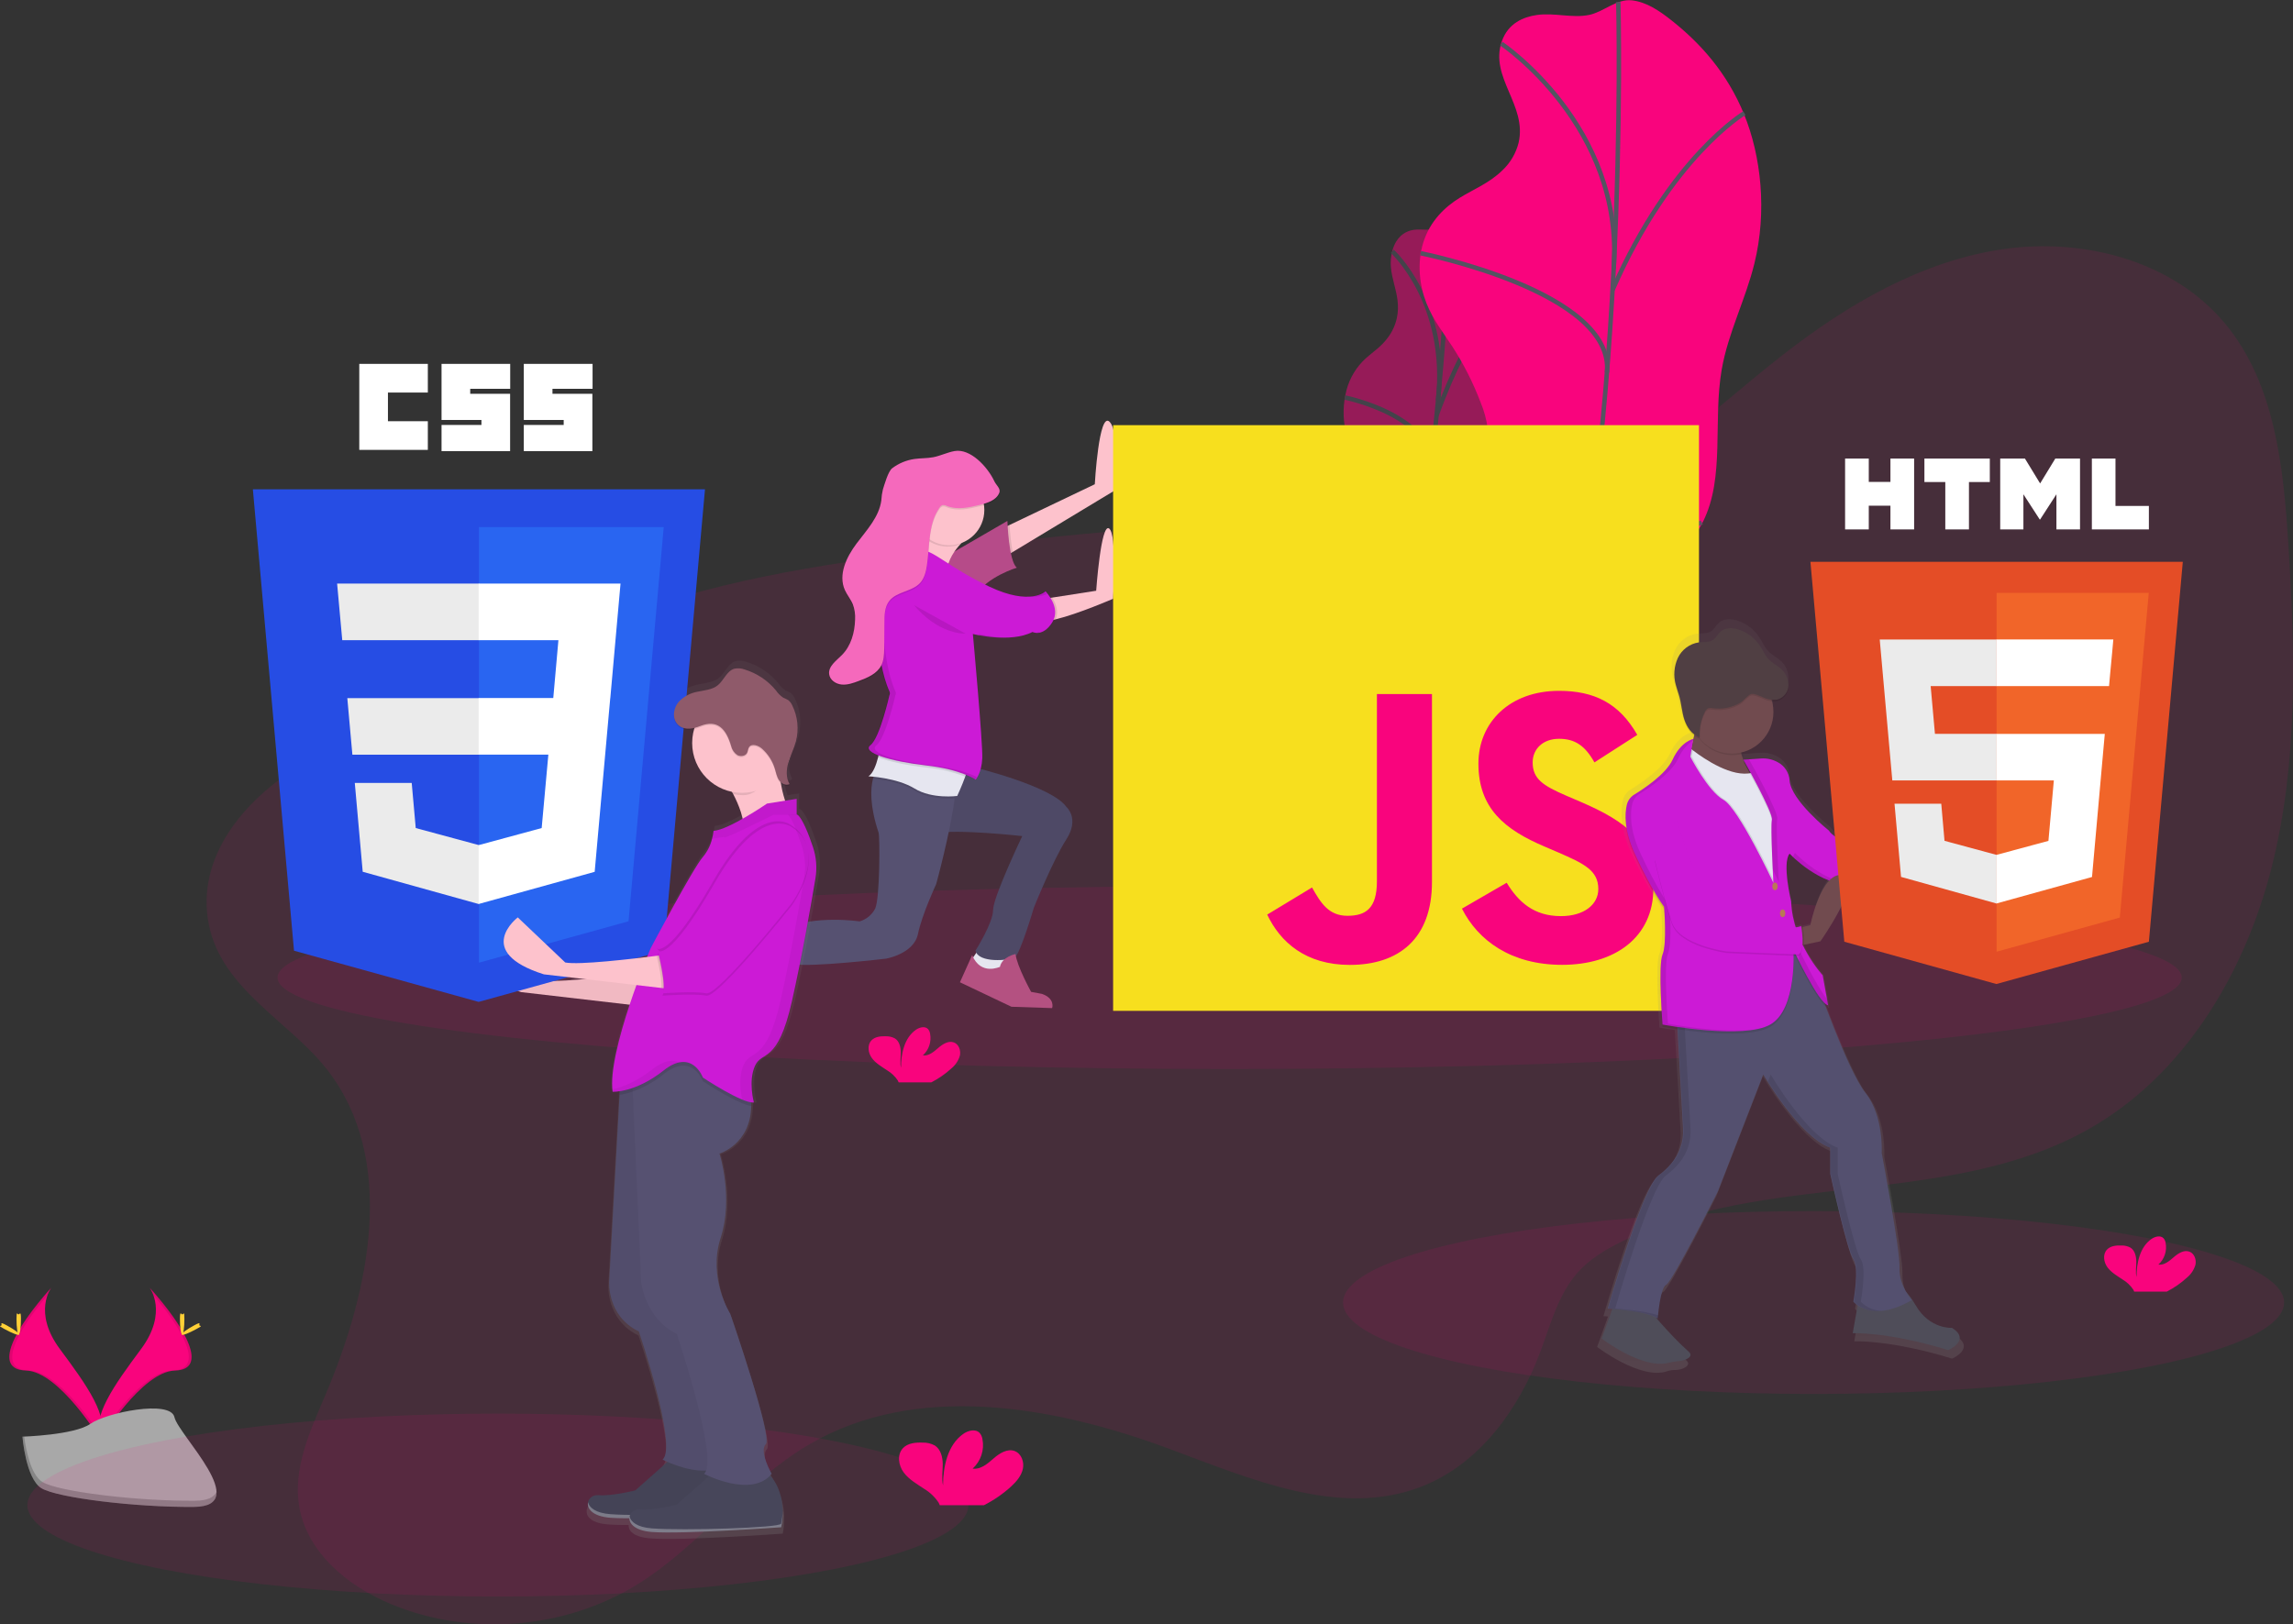 <svg id="eRZTFnrAU4m1" xmlns="http://www.w3.org/2000/svg" xmlns:xlink="http://www.w3.org/1999/xlink" viewBox="0 0 1030.01 729.86" shape-rendering="geometricPrecision" text-rendering="geometricPrecision"><rect x="0" y="0" width="1030.01" height="729.86" fill="#333333" stroke="none"/><defs><linearGradient id="eRZTFnrAU4m63-fill" x1="889.13" y1="701.85" x2="889.13" y2="363.3" spreadMethod="pad" gradientUnits="userSpaceOnUse"><stop id="eRZTFnrAU4m63-fill-0" offset="0%" stop-color="rgba(128,128,128,0.25)"/><stop id="eRZTFnrAU4m63-fill-1" offset="54%" stop-color="rgba(128,128,128,0.12)"/><stop id="eRZTFnrAU4m63-fill-2" offset="100%" stop-color="rgba(128,128,128,0.1)"/></linearGradient><linearGradient id="eRZTFnrAU4m97-fill" x1="376.53" y1="777.06" x2="376.53" y2="381.85" spreadMethod="pad" gradientUnits="userSpaceOnUse"><stop id="eRZTFnrAU4m97-fill-0" offset="0%" stop-color="rgba(128,128,128,0.25)"/><stop id="eRZTFnrAU4m97-fill-1" offset="54%" stop-color="rgba(128,128,128,0.12)"/><stop id="eRZTFnrAU4m97-fill-2" offset="100%" stop-color="rgba(128,128,128,0.1)"/></linearGradient></defs><ellipse id="eRZTFnrAU4m2" rx="211.36" ry="41.08" transform="matrix(1 0 0 1 814.66 585.22)" opacity="0.1" fill="rgb(249,4,125)" stroke="none" stroke-width="1"/><g id="eRZTFnrAU4m3" opacity="0.5"><path id="eRZTFnrAU4m4" d="M718.61,188.63C715.76,189.44,712.27,191.55,710.55,197.32C707.18,208.63,715.01,216.32,712.43,228.11C711.714,231.237,710.351,234.181,708.43,236.75C705.28,241.02,701.86,243.04,698.54,246.03C694.329,249.85,691.311,254.805,689.85,260.3C688.249,266.365,688.115,272.723,689.46,278.85C690.64,283.97,692.65,287.7,694.41,291.85C696.598,297.143,698.308,302.622,699.52,308.22C700.185,310.946,700.56,313.735,700.64,316.54C700.59,320.267,700.256,323.984,699.64,327.66L694.85,361.08C694.122,365.45,693.685,369.863,693.54,374.29C693.603,378.727,694.115,383.146,695.07,387.48C696.75,396.32,698.56,405.48,702.41,410.16C706.26,414.84,712.82,413.16,716.85,403.69C720.68,394.63,720.77,382.54,724.15,372.86C729.48,357.61,740.07,355.56,745.95,341.01C751.59,327.01,749.86,309.93,752.72,294.01C754.72,282.6,759.13,272.2,761.72,260.93C765.44,244.7,765.07,227.85,762.1,215.37C759.841,205.116,754.955,195.625,747.92,187.83C745.43,185.08,742.76,182.63,739.63,182.38C736.3,182.12,733.39,186.31,730.1,187.57C726.3,189.06,722.48,187.53,718.61,188.63Z" transform="matrix(1 0 0 1 -84.99 -85.07)" fill="rgb(249,4,125)" stroke="none" stroke-width="1"/><path id="eRZTFnrAU4m5" d="M736.64,183.23C736.64,183.23,731,327.57,707.28,412.68" transform="matrix(1 0 0 1 -84.99 -85.07)" fill="none" stroke="rgb(83,84,97)" stroke-width="2" stroke-miterlimit="10"/><path id="eRZTFnrAU4m6" d="M710.41,198C710.41,198,735.76,221.08,730.95,265" transform="matrix(1 0 0 1 -84.99 -85.07)" fill="none" stroke="rgb(83,84,97)" stroke-width="2" stroke-miterlimit="10"/><path id="eRZTFnrAU4m7" d="M689.14,263.68C689.14,263.68,730.75,272.05,727.66,296.94" transform="matrix(1 0 0 1 -84.99 -85.07)" fill="none" stroke="rgb(83,84,97)" stroke-width="2" stroke-miterlimit="10"/><path id="eRZTFnrAU4m8" d="M762.17,215.07C762.17,215.07,745.33,229.81,730.33,271.56" transform="matrix(1 0 0 1 -84.99 -85.07)" fill="none" stroke="rgb(83,84,97)" stroke-width="2" stroke-miterlimit="10"/><path id="eRZTFnrAU4m9" d="M745.72,341.25C745.72,341.25,734.23,350.25,725.01,318.74" transform="matrix(1 0 0 1 -84.99 -85.07)" fill="none" stroke="rgb(83,84,97)" stroke-width="2" stroke-miterlimit="10"/><path id="eRZTFnrAU4m10" d="M696.14,359.66C696.14,359.66,719.57,356.6,721.73,341.93" transform="matrix(1 0 0 1 -84.99 -85.07)" fill="none" stroke="rgb(83,84,97)" stroke-width="2" stroke-miterlimit="10"/></g><path id="eRZTFnrAU4m11" d="M775.25,91.82C769.45,92.68,762.47,95.37,759.6,103.66C753.97,119.92,771.08,132.23,767.14,149.22C765.964,153.896,763.489,158.143,760,161.47C754,167.38,747.14,169.96,740.64,173.97C734.14,177.98,727.39,184.29,724.34,193.97C721.41,203.28,722.68,213.56,725.73,221.24C728.78,228.92,733.39,234.65,737.51,240.97C742.517,248.749,746.702,257.027,750,265.67C751.663,269.61,752.78,273.758,753.32,278C753.85,283.2,753.18,288.79,752.51,294.26L746.56,343C745.77,349.48,744.97,356.06,745.42,362.3C745.93,369.49,748.06,375.77,750.16,381.9C754.68,395.12,759.52,408.9,768.05,416.18C776.58,423.46,789.96,421.9,797.17,408.36C804.03,395.47,802.77,377.68,808.62,363.83C817.84,342,839.52,340.23,849.95,319.51C859.95,299.63,854.36,274.2,858.38,251.1C861.26,234.55,869.06,219.75,873.06,203.46C878.83,179.99,876.06,155.14,868.44,136.46C860.82,117.78,848.77,104.46,835.84,94.23C830.36,89.88,824.55,85.95,818.04,85.23C811.12,84.46,805.59,90.28,798.94,91.75C791.2,93.36,783.12,90.65,775.25,91.82Z" transform="matrix(1 0 0 1 -84.99 -85.07)" fill="rgb(249,4,125)" stroke="none" stroke-width="1"/><path id="eRZTFnrAU4m12" d="M811.93,86C811.93,86,817.39,297.89,778.37,420.42" transform="matrix(1 0 0 1 -84.99 -85.07)" fill="none" stroke="rgb(83,84,97)" stroke-width="2" stroke-miterlimit="10"/><path id="eRZTFnrAU4m13" d="M759.38,104.68C759.38,104.68,814.58,141.68,809.85,205.84" transform="matrix(1 0 0 1 -84.99 -85.07)" fill="none" stroke="rgb(83,84,97)" stroke-width="2" stroke-miterlimit="10"/><path id="eRZTFnrAU4m14" d="M723.15,198.85C723.15,198.85,810.27,216.11,806.83,252.39" transform="matrix(1 0 0 1 -84.99 -85.07)" fill="none" stroke="rgb(83,84,97)" stroke-width="2" stroke-miterlimit="10"/><path id="eRZTFnrAU4m15" d="M868.54,135.92C868.54,135.92,835.43,155.63,809.35,215.33" transform="matrix(1 0 0 1 -84.99 -85.07)" fill="none" stroke="rgb(83,84,97)" stroke-width="2" stroke-miterlimit="10"/><path id="eRZTFnrAU4m16" d="M849.43,319.79C849.43,319.79,826.73,331.79,803.9,284.18" transform="matrix(1 0 0 1 -84.99 -85.07)" fill="none" stroke="rgb(83,84,97)" stroke-width="2" stroke-miterlimit="10"/><path id="eRZTFnrAU4m17" d="M749,341C749,341,797.13,339.27,799.87,317.92" transform="matrix(1 0 0 1 -84.99 -85.07)" fill="none" stroke="rgb(83,84,97)" stroke-width="2" stroke-miterlimit="10"/><path id="eRZTFnrAU4m18" d="M152.24,663.66C152.24,663.66,160.62,674.66,148.37,691.16C136.12,707.66,126,721.68,130.11,732C130.11,732,148.59,701.27,163.63,700.84C178.67,700.41,168.79,682.14,152.24,663.66Z" transform="matrix(1 0 0 1 -84.99 -85.07)" fill="rgb(249,4,125)" stroke="none" stroke-width="1"/><path id="eRZTFnrAU4m19" d="M152.24,663.66C152.988,664.717,153.58,665.875,154,667.1C168.68,684.34,176.49,700.43,162.39,700.84C149.25,701.22,133.49,724.71,129.71,730.65C129.835,731.108,129.985,731.559,130.16,732C130.335,732.441,148.64,701.27,163.68,700.84C178.72,700.41,168.79,682.14,152.24,663.66Z" transform="matrix(1 0 0 1 -84.99 -85.07)" opacity="0.1" fill="rgb(0,0,0)" stroke="none" stroke-width="1"/><path id="eRZTFnrAU4m20" d="M167.82,677.63C167.82,681.49,167.39,684.63,166.82,684.63C166.25,684.63,165.82,681.5,165.82,677.63C165.82,673.76,166.36,675.63,166.89,675.63C167.42,675.63,167.82,673.77,167.82,677.63Z" transform="matrix(1 0 0 1 -84.99 -85.07)" fill="rgb(255,208,55)" stroke="none" stroke-width="1"/><path id="eRZTFnrAU4m21" d="M173.17,682.23C169.78,684.08,166.83,685.23,166.58,684.72C166.33,684.21,168.86,682.37,172.25,680.53C175.64,678.69,174.3,680.03,174.56,680.53C174.82,681.03,176.55,680.38,173.17,682.23Z" transform="matrix(1 0 0 1 -84.99 -85.07)" fill="rgb(255,208,55)" stroke="none" stroke-width="1"/><path id="eRZTFnrAU4m22" d="M108,663.66C108,663.66,99.62,674.66,111.87,691.16C124.12,707.66,134.22,721.67,130.13,731.99C130.13,731.99,111.65,701.26,96.61,700.83C81.57,700.4,91.43,682.14,108,663.66Z" transform="matrix(1 0 0 1 -84.99 -85.07)" fill="rgb(249,4,125)" stroke="none" stroke-width="1"/><path id="eRZTFnrAU4m23" d="M108,663.66C107.27,664.72,106.694,665.878,106.29,667.1C91.61,684.34,83.8,700.43,97.9,700.84C111.04,701.22,126.8,724.71,130.58,730.65C130.455,731.108,130.305,731.559,130.13,732C129.955,732.441,111.65,701.27,96.61,700.84C81.57,700.41,91.43,682.14,108,663.66Z" transform="matrix(1 0 0 1 -84.99 -85.07)" opacity="0.1" fill="rgb(0,0,0)" stroke="none" stroke-width="1"/><path id="eRZTFnrAU4m24" d="M92.4,677.63C92.4,681.49,92.83,684.63,93.4,684.63C93.97,684.63,94.4,681.5,94.4,677.63C94.4,673.76,93.86,675.63,93.33,675.63C92.8,675.63,92.4,673.77,92.4,677.63Z" transform="matrix(1 0 0 1 -84.99 -85.07)" fill="rgb(255,208,55)" stroke="none" stroke-width="1"/><path id="eRZTFnrAU4m25" d="M87.05,682.23C90.44,684.08,93.39,685.23,93.64,684.72C93.89,684.21,91.36,682.37,87.97,680.53C84.58,678.69,85.92,680.03,85.66,680.53C85.4,681.03,83.67,680.38,87.05,682.23Z" transform="matrix(1 0 0 1 -84.99 -85.07)" fill="rgb(255,208,55)" stroke="none" stroke-width="1"/><path id="eRZTFnrAU4m26" d="M95.07,730.56C95.07,730.56,118.5,729.84,125.56,724.81C132.62,719.78,161.56,713.81,163.35,721.81C165.14,729.81,198.56,761.92,172.11,762.13C145.66,762.34,110.65,758.01,103.6,753.72C96.55,749.43,95.07,730.56,95.07,730.56Z" transform="matrix(1 0 0 1 -84.99 -85.07)" fill="rgb(168,168,168)" stroke="none" stroke-width="1"/><path id="eRZTFnrAU4m27" d="M172.58,759.35C146.13,759.56,111.12,755.23,104.07,750.94C98.7,747.67,96.56,735.94,95.85,730.53L95.07,730.53C95.07,730.53,96.55,749.43,103.6,753.72C110.65,758.01,145.66,762.35,172.11,762.13C179.75,762.07,182.38,759.35,182.24,755.33C181.18,757.79,178.27,759.31,172.58,759.35Z" transform="matrix(1 0 0 1 -84.99 -85.07)" opacity="0.2" fill="rgb(0,0,0)" stroke="none" stroke-width="1"/><path id="eRZTFnrAU4m28" d="M1067.35,659.11C1069.183,657.616,1070.518,655.6,1071.18,653.33C1071.68,651.03,1070.7,648.28,1068.5,647.44C1066.04,646.5,1063.41,648.2,1061.42,649.93C1059.43,651.66,1057.14,653.62,1054.53,653.25C1057.259,650.776,1058.489,647.052,1057.77,643.44C1057.657,642.704,1057.346,642.013,1056.87,641.44C1055.5,639.98,1053.03,640.61,1051.39,641.76C1046.19,645.42,1044.74,652.48,1044.71,658.84C1044.19,656.55,1044.63,654.16,1044.61,651.84C1044.59,649.52,1043.95,646.84,1041.97,645.62C1040.742,644.96,1039.363,644.633,1037.97,644.67C1035.63,644.58,1033.03,644.82,1031.43,646.53C1029.43,648.65,1029.96,652.22,1031.69,654.53C1033.42,656.84,1036.04,658.33,1038.46,659.95C1040.4,661.103,1042.054,662.679,1043.3,664.56C1043.447,664.821,1043.567,665.096,1043.66,665.38L1058.31,665.38C1061.592,663.707,1064.633,661.598,1067.35,659.11Z" transform="matrix(1 0 0 1 -84.99 -85.07)" fill="rgb(249,4,125)" stroke="none" stroke-width="1"/><path id="eRZTFnrAU4m29" d="M231.72,565.39C263.54,605.85,251.18,664.96,230.96,712.29C224.19,728.14,216.53,744.91,219.39,761.9C222.88,782.68,241.39,797.9,260.91,805.9C296.41,820.58,338.91,817.08,371.52,796.79C399.71,779.25,419.9,750.73,448.57,733.99C496.57,705.99,557.63,716.56,609.73,735.85C646.59,749.5,686.89,767.26,723.52,752.99C749.29,742.99,767.11,718.52,776.82,692.62C781.51,680.11,784.91,666.62,793.82,656.62C799.14,650.73,806.08,646.54,813.2,643.02C878.2,610.81,960.2,628.02,1023.28,592.34C1065.89,568.22,1093.17,522.71,1105.28,475.26C1117.39,427.81,1115.95,378.05,1112.88,329.19C1110.7,294.46,1106.79,257.39,1084.6,230.58C1061.13,202.23,1020.84,191.68,984.43,197.07C948.02,202.46,915,221.76,886,244.38C849.71,272.65,816.06,307.86,771.5,319.32C741.16,327.12,709.24,322.85,677.94,321.38C625.62,318.91,573.29,324.38,521.26,330.38C471.45,336.14,421.26,342.48,373.83,358.68C340.25,370.15,313.33,390.96,281.62,405.5C260.95,414.98,238.41,417.6,218.85,429.67C194.74,444.54,172.65,470.41,178.85,500.67C184.67,529.48,214.82,543.92,231.72,565.39Z" transform="matrix(1 0 0 1 -84.99 -85.07)" opacity="0.1" fill="rgb(249,4,125)" stroke="none" stroke-width="1"/><ellipse id="eRZTFnrAU4m30" rx="427.67" ry="41.08" transform="matrix(1 0 0 1 552.35 439.22)" opacity="0.1" fill="rgb(249,4,125)" stroke="none" stroke-width="1"/><ellipse id="eRZTFnrAU4m31" rx="211.36" ry="41.08" transform="matrix(1 0 0 1 223.66 676.22)" opacity="0.1" fill="rgb(249,4,125)" stroke="none" stroke-width="1"/><path id="eRZTFnrAU4m32" d="M524.71,511.48L521.36,516.35C521.36,516.35,525.01,521.22,525.36,521.83C525.71,522.44,536.01,521.53,536.01,521.53L536.92,517.88L535.4,513.62Z" transform="matrix(1 0 0 1 -84.99 -85.07)" fill="rgb(230,230,240)" stroke="none" stroke-width="1"/><polygon id="eRZTFnrAU4m33" points="327.09,423.67 320.39,424.88 324.65,433.11 329.22,435.54 333.48,438.58 334.7,435.24 331.65,428.84 327.09,423.67" fill="rgb(253,194,204)" stroke="none" stroke-width="1"/><path id="eRZTFnrAU4m34" d="M521.67,429.59C521.67,429.59,557.29,438.11,563.98,447.59C563.98,447.59,570.07,452.77,563.98,462.2C557.89,471.63,549.37,492.95,549.37,492.95C549.37,492.95,543.28,513.65,540.85,515.17C538.42,516.69,524.41,517.91,523.19,512.17C523.19,512.17,531.1,499.69,531.1,493.9C531.1,488.11,544.19,460.72,544.19,460.72C544.19,460.72,514.36,457.37,504.92,459.5C495.48,461.63,509.19,426.24,521.67,429.59Z" transform="matrix(1 0 0 1 -84.99 -85.07)" fill="rgb(86,81,113)" stroke="none" stroke-width="1"/><path id="eRZTFnrAU4m35" d="M521.67,429.59C521.67,429.59,557.29,438.11,563.98,447.59C563.98,447.59,570.07,452.77,563.98,462.2C557.89,471.63,549.37,492.95,549.37,492.95C549.37,492.95,543.28,513.65,540.85,515.17C538.42,516.69,524.41,517.91,523.19,512.17C523.19,512.17,531.1,499.69,531.1,493.9C531.1,488.11,544.19,460.72,544.19,460.72C544.19,460.72,514.36,457.37,504.92,459.5C495.48,461.63,509.19,426.24,521.67,429.59Z" transform="matrix(1 0 0 1 -84.99 -85.07)" opacity="0.1" fill="rgb(0,0,0)" stroke="none" stroke-width="1"/><path id="eRZTFnrAU4m36" d="M514.36,437.81C514.29,439.58,514.1,441.57,513.83,443.71C511.88,459.21,505.53,482.26,505.53,482.26C505.53,482.26,499.14,495.96,497.31,504.79C495.48,513.62,483,515.79,483,515.79C483,515.79,448.9,519.79,441.9,518.23C434.9,516.67,423.9,522.8,418.46,521.88C413.02,520.96,409.63,508.18,409.63,508.18C419.072,508.235,428.415,506.264,437.03,502.4C451.03,496.01,471.13,499.05,471.13,499.05C474.16,498.17,476.693,496.079,478.13,493.27C480.26,488.7,480.26,461,479.65,459.17C475.65,447.17,475.98,439.47,477.13,434.98C477.515,433.019,478.381,431.184,479.65,429.64Z" transform="matrix(1 0 0 1 -84.99 -85.07)" fill="rgb(86,81,113)" stroke="none" stroke-width="1"/><path id="eRZTFnrAU4m37" d="M514.36,437.81C514.29,439.58,514.1,441.57,513.83,443.71C510.77,443.95,502.19,444.18,495.83,440.25C489.83,436.57,481.1,435.32,477.17,434.93C477.555,432.969,478.421,431.134,479.69,429.59Z" transform="matrix(1 0 0 1 -84.99 -85.07)" opacity="0.1" fill="rgb(0,0,0)" stroke="none" stroke-width="1"/><path id="eRZTFnrAU4m38" d="M518.57,434C517.15,438,514.97,442.69,514.97,442.69C514.97,442.69,503.71,444.21,495.79,439.34C487.87,434.47,475.09,433.86,475.09,433.86C477.16,432.59,478.56,428.73,479.43,425.35C479.916,423.439,480.296,421.503,480.57,419.55C480.844,417.597,518.01,427.16,519.57,428.38C520.15,428.86,519.53,431.28,518.57,434Z" transform="matrix(1 0 0 1 -84.99 -85.07)" fill="rgb(230,230,240)" stroke="none" stroke-width="1"/><path id="eRZTFnrAU4m39" d="M585.29,305.69L539.88,333.1L535.37,335.82L535.37,322.43L538.5,320.93L576.77,302.64C576.77,302.64,578.6,269.46,583.47,274.64C588.34,279.82,585.29,305.69,585.29,305.69Z" transform="matrix(1 0 0 1 -84.99 -85.07)" fill="rgb(253,194,204)" stroke="none" stroke-width="1"/><path id="eRZTFnrAU4m40" d="M539.88,333.1L535.37,335.82L535.37,322.43L538.5,320.93C538.707,325.011,539.168,329.076,539.88,333.1Z" transform="matrix(1 0 0 1 -84.99 -85.07)" opacity="0.1" fill="rgb(0,0,0)" stroke="none" stroke-width="1"/><path id="eRZTFnrAU4m41" d="M504.93,338L537.5,319.13C537.5,319.13,538.11,337.4,541.76,340.13C541.76,340.13,528.37,344.13,523.19,352.61Z" transform="matrix(1 0 0 1 -84.99 -85.07)" fill="rgb(180,81,129)" stroke="none" stroke-width="1"/><path id="eRZTFnrAU4m42" d="M504.93,338L537.5,319.13C537.5,319.13,538.11,337.4,541.76,340.13C541.76,340.13,528.37,344.13,523.19,352.61Z" transform="matrix(1 0 0 1 -84.99 -85.07)" opacity="0.1" fill="rgb(204,26,214)" stroke="none" stroke-width="1"/><path id="eRZTFnrAU4m43" d="M585,354.09C585,354.09,569.51,360.84,559.25,363.32C556.941,364.016,554.527,364.294,552.12,364.14C545.12,362.92,553.95,354.14,553.95,354.14L557.63,353.57L577.39,350.49C577.39,350.49,579.52,320.05,583.17,322.49C586.82,324.93,585,354.09,585,354.09Z" transform="matrix(1 0 0 1 -84.99 -85.07)" fill="rgb(253,194,204)" stroke="none" stroke-width="1"/><path id="eRZTFnrAU4m44" d="M519.54,326.69C519.54,326.69,506.45,336.43,511.32,348.61C516.19,360.79,486.05,341.3,486.05,341.3C486.05,341.3,495.79,326.69,497.92,315.73C500.05,304.77,519.54,326.69,519.54,326.69Z" transform="matrix(1 0 0 1 -84.99 -85.07)" fill="rgb(253,194,204)" stroke="none" stroke-width="1"/><path id="eRZTFnrAU4m45" d="M518.57,434C512.908,431.868,506.991,430.489,500.97,429.9C492.17,428.9,484.11,427.21,479.44,425.35C479.926,423.439,480.306,421.503,480.58,419.55C480.854,417.597,518.02,427.16,519.58,428.38C520.15,428.86,519.53,431.28,518.57,434Z" transform="matrix(1 0 0 1 -84.99 -85.07)" opacity="0.1" fill="rgb(0,0,0)" stroke="none" stroke-width="1"/><path id="eRZTFnrAU4m46" d="M559.24,363.32C556.931,364.016,554.517,364.294,552.11,364.14C545.11,362.92,553.94,354.14,553.94,354.14L557.62,353.57C559.16,355.94,560.73,359.64,559.24,363.32Z" transform="matrix(1 0 0 1 -84.99 -85.07)" opacity="0.1" fill="rgb(0,0,0)" stroke="none" stroke-width="1"/><path id="eRZTFnrAU4m47" d="M498.23,332.17C498.23,332.17,486.36,331.87,482.1,336.74C477.84,341.61,478.75,354.74,478.75,354.74C478.75,354.74,477.86,381.03,484.53,395.74C484.75,396.215,484.775,396.757,484.6,397.25C484.53,397.43,484.53,397.32,484.53,397.32C484.53,397.32,480.27,416.5,476.01,419.85C471.75,423.2,485.14,427.16,501.01,428.98C516.88,430.8,523.23,435.37,523.23,435.37C523.23,435.37,525.97,432.37,526.23,425.63C526.49,418.89,522,369.92,522,369.92C522,369.92,538.74,374.18,548.79,369.01C548.79,369.01,553.36,371.45,557.62,364.75C561.88,358.05,554.62,350.75,554.62,350.75C554.62,350.75,547.92,357.45,529.35,348.62C510.78,339.79,504,331.87,498.23,332.17Z" transform="matrix(1 0 0 1 -84.99 -85.07)" fill="rgb(204,26,214)" stroke="none" stroke-width="1"/><path id="eRZTFnrAU4m48" d="M407.21,509.35L403.56,509.35L403.56,514.53L407.21,522.75C407.21,522.75,412.08,523.66,412.39,523.66C412.7,523.66,416.65,522.75,416.65,522.75L417.87,520.62C417.87,520.62,404.47,515.43,407.21,509.35Z" transform="matrix(1 0 0 1 -84.99 -85.07)" fill="rgb(230,230,240)" stroke="none" stroke-width="1"/><path id="eRZTFnrAU4m49" d="M521.67,514.22L516.19,526.4L539.33,537.4L557.6,538.01C557.6,538.01,559.12,533.75,553.03,531.62L548.16,530.71C548.16,530.71,541.77,519.14,541.16,513.71C541.16,513.71,535.07,514.93,534.16,519.49C534.15,519.39,525.63,523.65,521.67,514.22Z" transform="matrix(1 0 0 1 -84.99 -85.07)" fill="rgb(180,81,129)" stroke="none" stroke-width="1"/><path id="eRZTFnrAU4m50" d="M404.47,508.13L402.61,509.65L394.43,516.35L413.3,541.35C413.3,541.35,423.95,545.92,428.83,541.35C428.83,541.35,431.83,538.35,425.18,535.87C425.18,535.87,420,536.78,420,531.61C420,526.44,421.22,520.96,423,519.74C423,519.74,418.43,518.22,417.22,519.44C416.289,520.466,415.471,521.589,414.78,522.79C414.089,523.991,403.86,518.48,404.47,508.13Z" transform="matrix(1 0 0 1 -84.99 -85.07)" fill="rgb(180,81,129)" stroke="none" stroke-width="1"/><path id="eRZTFnrAU4m51" d="M497.32,316.34C497.011,317.884,496.603,319.408,496.1,320.9C499.388,328.809,508.37,332.668,516.37,329.61C517.173,328.782,518.031,328.01,518.94,327.3C519.849,326.59,499.45,305.38,497.32,316.34Z" transform="matrix(1 0 0 1 -84.99 -85.07)" opacity="0.1" fill="rgb(0,0,0)" stroke="none" stroke-width="1"/><path id="eRZTFnrAU4m52" d="M495.64,357C495.64,357,505.08,369.48,518.78,369.79" transform="matrix(1 0 0 1 -84.99 -85.07)" opacity="0.1" fill="rgb(0,0,0)" stroke="none" stroke-width="1"/><g id="eRZTFnrAU4m53" opacity="0.1"><path id="eRZTFnrAU4m54" d="M552.06,369.22C551.868,369.166,551.68,369.096,551.5,369.01Q551.06,369.24,550.6,369.44C551.094,369.43,551.585,369.356,552.06,369.22Z" transform="matrix(1 0 0 1 -84.99 -85.07)" fill="rgb(0,0,0)" stroke="none" stroke-width="1"/><path id="eRZTFnrAU4m55" d="M555.3,352C554.969,351.575,554.615,351.167,554.24,350.78C553.865,350.393,552.24,352.78,547.3,353.16C550.021,353.43,552.767,353.032,555.3,352Z" transform="matrix(1 0 0 1 -84.99 -85.07)" fill="rgb(0,0,0)" stroke="none" stroke-width="1"/><path id="eRZTFnrAU4m56" d="M524.71,369.92L524.77,370.57C528.786,371.314,532.867,371.649,536.95,371.57C532.826,371.42,528.727,370.867,524.71,369.92Z" transform="matrix(1 0 0 1 -84.99 -85.07)" fill="rgb(0,0,0)" stroke="none" stroke-width="1"/><path id="eRZTFnrAU4m57" d="M503.71,429C487.88,427.17,474.49,423.22,478.71,419.87C482.93,416.52,487.23,397.34,487.23,397.34C487.23,397.34,487.23,397.45,487.3,397.27C487.475,396.777,487.45,396.235,487.23,395.76C480.56,381.01,481.45,354.76,481.45,354.76C481.45,354.76,480.54,341.67,484.8,336.76C487.97,333.13,495.36,332.38,498.93,332.23C498.597,332.204,498.263,332.204,497.93,332.23C497.597,332.256,486.06,331.93,481.8,336.8C477.54,341.67,478.45,354.8,478.45,354.8C478.45,354.8,477.56,381.09,484.23,395.8C484.45,396.275,484.475,396.817,484.3,397.31C484.23,397.49,484.23,397.38,484.23,397.38C484.23,397.38,480,416.5,475.7,419.85C471.4,423.2,484.83,427.16,500.7,428.98C516.57,430.8,522.92,435.37,522.92,435.37C523.239,434.988,523.52,434.576,523.76,434.14C520.67,432.65,514.31,430.2,503.71,429Z" transform="matrix(1 0 0 1 -84.99 -85.07)" fill="rgb(0,0,0)" stroke="none" stroke-width="1"/></g><circle id="eRZTFnrAU4m58" r="15.83" transform="matrix(1 0 0 1 426.33 229.14)" fill="rgb(253,194,204)" stroke="none" stroke-width="1"/><path id="eRZTFnrAU4m59" d="M533.85,307.13C532.54,310.41,528.63,311.65,525.2,312.5C520.3,313.7,515.02,314.88,510.33,313.02C509.722,312.679,509.021,312.542,508.33,312.63C507.773,312.853,507.308,313.259,507.01,313.78C501.84,321.14,502.68,330.95,501.34,339.85C500.92,342.62,500.21,345.48,498.34,347.55C494.7,351.55,487.83,351.4,484.48,355.65C482.27,358.45,482.25,362.34,482.27,365.91Q482.27,371.62,482.17,377.34C482.11,379.84,481.99,382.43,480.86,384.65C478.94,388.41,474.66,390.2,470.71,391.65C468.25,392.57,465.71,393.5,463.07,393.25C460.43,393,457.79,391.25,457.45,388.61C456.98,385.03,460.67,382.53,463.21,379.95C467.27,375.84,468.94,369.86,469.09,364.08C469.233,361.746,468.892,359.407,468.09,357.21C467.16,354.94,465.5,353.03,464.5,350.79C461.42,343.89,465.22,335.91,469.77,329.87C474.32,323.83,479.91,317.94,480.88,310.45C480.965,308.829,481.196,307.219,481.57,305.64C482.27,303.46,483.93,297.44,485.76,296.06C488.69,293.853,492.129,292.422,495.76,291.9C498.57,291.49,501.44,291.64,504.23,291.1C507.49,290.47,510.52,288.92,513.78,288.34C520.83,287.09,528.48,295.28,531.57,301.74C532.42,303.72,534.65,305.12,533.85,307.13Z" transform="matrix(1 0 0 1 -84.99 -85.07)" opacity="0.1" fill="rgb(0,0,0)" stroke="none" stroke-width="1"/><path id="eRZTFnrAU4m60" d="M533.85,306.52C532.54,309.8,528.63,311.04,525.2,311.89C520.3,313.09,515.02,314.27,510.33,312.41C509.722,312.069,509.021,311.932,508.33,312.02C507.773,312.243,507.308,312.649,507.01,313.17C501.84,320.53,502.68,330.34,501.34,339.24C500.92,342.01,500.21,344.87,498.34,346.94C494.7,350.94,487.83,350.79,484.48,355.04C482.27,357.84,482.25,361.73,482.27,365.3Q482.27,371.01,482.17,376.73C482.11,379.23,481.99,381.82,480.86,384.04C478.94,387.8,474.66,389.59,470.71,391.04C468.25,391.96,465.71,392.89,463.07,392.64C460.43,392.39,457.79,390.64,457.45,388C456.98,384.42,460.67,381.92,463.21,379.34C467.27,375.23,468.94,369.25,469.09,363.47C469.233,361.136,468.892,358.797,468.09,356.6C467.16,354.33,465.5,352.42,464.5,350.18C461.42,343.28,465.22,335.3,469.77,329.26C474.32,323.22,479.91,317.33,480.88,309.84C480.965,308.219,481.196,306.609,481.57,305.03C482.27,302.85,483.93,296.83,485.76,295.45C488.69,293.243,492.129,291.812,495.76,291.29C498.57,290.88,501.44,291.03,504.23,290.49C507.49,289.86,510.52,288.31,513.78,287.73C520.83,286.48,528.48,294.67,531.57,301.13C532.42,303.11,534.65,304.51,533.85,306.52Z" transform="matrix(1 0 0 1 -84.99 -85.07)" fill="rgb(245,105,188)" stroke="none" stroke-width="1"/><path id="eRZTFnrAU4m61" d="M585,276.09L848.17,276.09L848.17,539.24L585,539.24Z" transform="matrix(1 0 0 1 -84.99 -85.07)" fill="rgb(247,223,30)" stroke="none" stroke-width="1"/><path id="eRZTFnrAU4m62" d="M654.21,496L674.35,483.81C678.24,490.7,681.77,496.53,690.25,496.53C698.38,496.53,703.5,493.35,703.5,480.99L703.5,396.9L728.23,396.9L728.23,481.33C728.23,506.94,713.23,518.6,691.31,518.6C671.53,518.6,660.05,508.35,654.22,495.99M741.66,493.34L761.79,481.68C767.09,490.34,773.98,496.68,786.17,496.68C796.42,496.68,802.95,491.56,802.95,484.49C802.95,476.01,796.24,473.01,784.95,468.06L778.77,465.41C760.93,457.82,749.09,448.28,749.09,428.14C749.09,409.59,763.22,395.46,785.3,395.46C801.02,395.46,812.3,400.94,820.45,415.24L801.2,427.61C796.96,420.01,792.37,417.01,785.3,417.01C778.06,417.01,773.46,421.6,773.46,427.61C773.46,435.03,778.05,438.03,788.65,442.61L794.83,445.26C815.83,454.26,827.69,463.45,827.69,484.12C827.69,506.38,810.2,518.57,786.69,518.57C763.69,518.57,748.89,507.57,741.69,493.31" transform="matrix(1 0 0 1 -84.99 -85.07)" fill="rgb(249,4,125)" stroke="none" stroke-width="1"/><path id="eRZTFnrAU4m63" d="M963.61,685.28C963.61,685.28,953.34,686,947,675C945.761,672.785,944.296,670.704,942.63,668.79C940.583,665.434,939.52,661.571,939.56,657.64C939.91,649.49,931.41,604.85,931.41,604.85C931.41,604.85,932.47,587.85,923.97,577.22C918.37,570.22,910.32,550.22,905.47,537.3C905.795,537.59,906.187,537.796,906.61,537.9L906.41,536.79L906.61,536.79L904.1,523C900.446,518.799,897.365,514.132,894.94,509.12L895.51,509L903.03,507.42C903.03,507.42,915.25,490.05,916.03,481.51L917.03,481.51L918.44,481.51C929.751,481.448,941.057,482.039,952.3,483.28L952.3,483.28C952.3,483.23,952.22,483.01,952.12,482.66L952.12,482.66C951.644,480.941,951.277,479.195,951.02,477.43L951.72,477.43L958.72,476.97C958.72,476.97,982.81,450.05,973.95,445.09C965.09,440.13,955.88,467.41,955.88,467.41L952.88,467.95L952.07,468.1C952.15,467.98,952.23,467.87,952.32,467.76C952.41,467.65,913,466,906.93,456.42C906.93,456.42,889.57,442.6,888.86,433.42C888.6,429.537,886.191,426.126,882.62,424.58C880.475,423.556,878.1,423.112,875.73,423.29L867.6,423.85L868.17,424.85L867.94,424.85C867.43,423.681,867.002,422.478,866.66,421.25L866.83,421.25C866.77,421,866.72,420.75,866.67,420.5C871.704,419.313,876.042,416.138,878.697,411.699C881.352,407.261,882.096,401.936,880.76,396.94C881.555,397.042,882.362,397.018,883.15,396.87C886.15,396.26,888.26,393.22,888.34,390.18C888.34,389.98,888.34,389.78,888.34,389.59C888.34,389.59,888.34,389.51,888.34,389.47C888.279,386.376,886.828,383.475,884.39,381.57C882.77,380.22,880.83,379.26,879.39,377.76C877.64,375.97,876.68,373.57,875.32,371.46C873.042,367.97,869.663,365.341,865.72,363.99C862.79,362.99,859.19,362.89,856.94,364.99C855.78,366.08,855.11,367.66,853.81,368.58C851.94,369.92,849.4,369.52,847.11,369.79C842.899,370.438,839.287,373.142,837.48,377C836.357,379.379,835.816,381.991,835.9,384.62C835.875,386.424,836.09,388.223,836.54,389.97C836.98,391.71,837.63,393.39,838.11,395.13C839.11,398.73,839.34,402.52,840.49,406.07C841.263,408.705,842.805,411.049,844.92,412.8L844.58,414.26C844.36,414.26,838.84,415.49,835.03,423.82C832.03,430.39,821.82,437.17,817.33,439.91C815.638,440.945,814.435,442.617,813.99,444.55C813.559,446.482,813.367,448.461,813.42,450.44C813.34,454.71,814.23,460.62,817.66,468.11C825.45,485.11,831.12,492.55,831.12,492.55C831.12,492.55,831.55,497.76,831.58,503.25C831.58,507.34,831.28,511.41,830.41,513.45C829.67,515.17,829.41,519.56,829.47,524.58C829.47,534.2,830.41,546.75,830.41,546.75C830.41,546.75,833.12,547.27,837.31,547.88L839.92,593.8C840.248,599.361,838.462,604.84,834.92,609.14C833.089,611.401,830.975,613.418,828.63,615.14C821.19,620.45,805.25,676.43,805.25,676.43C805.25,676.43,806.03,676.43,807.31,676.58L802.41,690.25C802.41,690.25,821.99,705.25,833.9,701.15C835.19,700.73,836.544,700.54,837.9,700.59C840.25,700.59,845.28,698.73,842.48,696.28C837.073,691.301,831.974,685.998,827.21,680.4C827.593,680.587,827.961,680.805,828.31,681.05L828.31,680.94L828.48,681.05C828.48,681.05,828.48,680.5,828.61,679.6L828.44,679.54C828.8,675.86,829.94,666.54,832.2,665.46C835.03,664.04,855.94,622.59,855.94,622.59L876.84,568.74C876.84,568.74,893.49,597.44,907.66,602.39L907.66,614.39C907.66,614.39,915.45,649.82,918.29,653.71C921.13,657.6,918.29,673.19,918.29,673.19C918.85,673.831,919.492,674.396,920.2,674.87L917.93,687.71C917.93,687.71,934.23,687,961.86,695.5C961.84,695.55,972.47,690.95,963.61,685.28ZM898.43,500L894.98,500.86L894.3,501.03C894.23,500.6,894.18,500.35,894.18,500.35C893.388,500.707,892.537,500.914,891.67,500.96C890.447,497.086,889.741,493.068,889.57,489.01C888.409,484.153,887.703,479.198,887.46,474.21C887.46,471.63,887.89,469.38,888.86,468.11L890.01,468.2L890.81,468.96L890.87,469.01L891.28,469.38L891.28,469.38L891.71,469.76L891.78,469.82L892.24,470.23L892.32,470.3L892.79,470.7L892.79,470.7L893.32,471.14L893.44,471.24L894,471.69L894,471.69L894.55,472.13L894.68,472.23L895.29,472.69L895.42,472.78L896,473.21L896.1,473.28L896.76,473.75L896.92,473.86L897.62,474.34L897.68,474.34L898.36,474.79L898.52,474.9L899.25,475.37L899.41,475.47L900.09,475.89L900.22,475.97L901,476.43L901.19,476.54L902,476.99L902.06,476.99L902.85,477.41L903.04,477.51L903.88,477.93L904.05,478.01L904.83,478.37L904.98,478.44L905.86,478.82L906.07,478.91L906.98,479.28L906.98,479.28C901.33,485.5,898.43,500,898.43,500Z" transform="matrix(1 0 0 1 -84.99 -85.07)" fill="url(#eRZTFnrAU4m63-fill)" stroke="none" stroke-width="1"/><path id="eRZTFnrAU4m64" d="M811.05,668.16L804.48,686.49C804.48,686.49,822.48,700.29,834.18,697.43C835.943,696.991,837.739,696.7,839.55,696.56C841.97,696.38,846.14,694.61,843.55,692.37C835.25,685.11,824.18,671.62,824.18,671.62Z" transform="matrix(1 0 0 1 -84.99 -85.07)" fill="rgb(79,77,89)" stroke="none" stroke-width="1"/><path id="eRZTFnrAU4m65" d="M920.34,666.43L917.23,684.07C917.23,684.07,933.14,683.38,960.12,691.68C960.12,691.68,970.5,687.18,961.85,681.68C961.85,681.68,951.85,682.37,945.6,671.68C939.35,660.99,935.6,662.34,935.6,662.34Z" transform="matrix(1 0 0 1 -84.99 -85.07)" fill="rgb(79,77,89)" stroke="none" stroke-width="1"/><path id="eRZTFnrAU4m66" d="M838,538.47L841,592.15C841.329,597.87,839.433,603.495,835.71,607.85C834.028,609.849,832.11,611.639,830,613.18C822.74,618.37,807.17,673.01,807.17,673.01C807.17,673.01,824.81,674.01,829.65,677.51C829.65,677.51,830.65,663.68,833.45,662.29C836.25,660.9,856.62,620.44,856.62,620.44L877.03,567.87C877.03,567.87,893.28,595.87,907.12,600.73L907.12,612.49C907.12,612.49,914.73,647.08,917.5,650.88C920.27,654.68,917.5,669.88,917.5,669.88C917.5,669.88,925.5,679.88,943.78,669.19C943.78,669.19,937.9,662.62,938.25,654.66C938.6,646.7,930.25,603.13,930.25,603.13C930.25,603.13,931.25,586.53,922.99,576.13C914.73,565.73,901,526,901,526L891.48,505.52Z" transform="matrix(1 0 0 1 -84.99 -85.07)" fill="rgb(84,80,111)" stroke="none" stroke-width="1"/><g id="eRZTFnrAU4m67" opacity="0.1"><path id="eRZTFnrAU4m68" d="M810.53,673C810.53,673,826.09,618.36,833.36,613.17C835.59,611.535,837.606,609.627,839.36,607.49C842.909,603.194,844.696,597.712,844.36,592.15L841.31,538.46L892.31,507.02L891.62,505.53L838.2,538.47L841.25,592.16C841.586,597.722,839.799,603.204,836.25,607.5C834.496,609.637,832.48,611.545,830.25,613.18C823,618.36,807.42,673,807.42,673C807.42,673,825.06,674,829.9,677.5C829.9,677.5,829.9,676.96,830.03,676.09C823.22,673.75,810.53,673,810.53,673Z" transform="matrix(1 0 0 1 -84.99 -85.07)" fill="rgb(0,0,0)" stroke="none" stroke-width="1"/><path id="eRZTFnrAU4m69" d="M920.86,669.89C920.86,669.89,923.63,654.67,920.86,650.89C918.09,647.11,910.48,612.5,910.48,612.5L910.48,600.72C896.65,595.88,880.39,567.86,880.39,567.86L879.19,571C883.88,578.44,896.39,596.9,907.38,600.74L907.38,612.5C907.38,612.5,914.99,647.09,917.76,650.89C920.53,654.69,917.76,669.89,917.76,669.89C917.76,669.89,921.62,674.75,930.14,674.09C923.77,673.56,920.86,669.89,920.86,669.89Z" transform="matrix(1 0 0 1 -84.99 -85.07)" fill="rgb(0,0,0)" stroke="none" stroke-width="1"/></g><path id="eRZTFnrAU4m70" d="M957,478.29L950.21,478.74L946.63,478.98L946.63,470.33L951.33,469.48L954.24,468.95C954.24,468.95,963.24,442.32,971.88,447.16C980.52,452,957,478.29,957,478.29Z" transform="matrix(1 0 0 1 -84.99 -85.07)" fill="rgb(113,75,79)" stroke="none" stroke-width="1"/><path id="eRZTFnrAU4m71" d="M848.06,407C848.06,407,843.56,424.29,842.18,435C840.8,445.71,874.34,437.08,874.34,437.08C874.34,437.08,861.54,421.52,868.81,413.22Z" transform="matrix(1 0 0 1 -84.99 -85.07)" fill="rgb(113,75,79)" stroke="none" stroke-width="1"/><path id="eRZTFnrAU4m72" d="M884.37,479L885.06,485.57L874.34,484.88L863.62,475.54L852.9,445.44L846,434.71L840.81,428.14L842.89,420.14C842.89,420.14,843.84,420.97,845.44,422.19C850.71,426.19,863.06,434.6,872.09,432.28C872.507,432.175,872.918,432.044,873.32,431.89L886.81,455.06Z" transform="matrix(1 0 0 1 -84.99 -85.07)" fill="rgb(230,230,240)" stroke="none" stroke-width="1"/><path id="eRZTFnrAU4m73" d="M845.64,418.11C845.64,418.11,840.11,419.11,836.3,427.45C833.38,433.83,823.5,440.45,819.09,443.12C817.39,444.158,816.182,445.838,815.74,447.78C814.85,451.72,814.51,459.07,819.35,469.64C826.96,486.24,832.49,493.5,832.49,493.5C832.49,493.5,833.87,510.1,831.8,514.94C829.73,519.78,831.8,546.41,831.8,546.41C831.8,546.41,868.11,553.33,880.22,546.41C892.33,539.49,890.6,512.86,890.6,512.86C890.6,512.86,902.01,537.07,906.16,537.76L903.74,524.27C903.74,524.27,890.25,509.74,889.56,491.07C889.56,491.07,885.41,474.12,888.87,469.63C888.87,469.63,947.32,474.47,950.78,470.32C950.78,470.32,912.39,468.59,906.51,459.25C906.51,459.25,889.56,445.76,888.87,436.77C888.666,433.339,886.703,430.257,883.68,428.62C881.328,427.282,878.628,426.679,875.93,426.89L868.12,427.43C868.12,427.43,881.61,451.29,880.92,454.43C880.23,457.57,881.61,482.79,881.61,482.79C881.61,482.79,866,449.24,859.13,445.44C852.26,441.64,844.25,426,844.25,426L845.63,418.1" transform="matrix(1 0 0 1 -84.99 -85.07)" opacity="0.1" fill="rgb(0,0,0)" stroke="none" stroke-width="1"/><path id="eRZTFnrAU4m74" d="M884.37,479L885.06,485.57L874.34,484.88L863.62,475.54L852.9,445.44L846,434.71L840.81,428.14L842.89,420.14C842.89,420.14,843.84,420.97,845.44,422.19L844.96,424.92C844.96,424.92,852.96,440.54,859.83,444.35C866.7,448.16,882.31,481.7,882.31,481.7C882.31,481.7,880.93,456.45,881.62,453.34C882.09,451.23,876.03,439.57,872.09,432.28C872.507,432.175,872.918,432.044,873.32,431.89L886.81,455.06Z" transform="matrix(1 0 0 1 -84.99 -85.07)" opacity="0.1" fill="rgb(0,0,0)" stroke="none" stroke-width="1"/><path id="eRZTFnrAU4m75" d="M950.21,478.74L946.63,478.98L946.63,470.33L951.33,469.48C949.69,471.65,949.75,475.49,950.21,478.74Z" transform="matrix(1 0 0 1 -84.99 -85.07)" opacity="0.1" fill="rgb(0,0,0)" stroke="none" stroke-width="1"/><path id="eRZTFnrAU4m76" d="M845.64,417.08C845.64,417.08,840.11,418.08,836.3,426.42C833.38,432.8,823.5,439.42,819.09,442.09C817.39,443.128,816.182,444.808,815.74,446.75C814.85,450.69,814.51,458.04,819.35,468.61C826.96,485.21,832.49,492.47,832.49,492.47C832.49,492.47,833.87,509.07,831.8,513.91C829.73,518.75,831.8,545.38,831.8,545.38C831.8,545.38,868.11,552.3,880.22,545.38C892.33,538.46,890.6,511.83,890.6,511.83C890.6,511.83,902,536,906.16,536.74L903.74,523.25C903.74,523.25,890.25,508.72,889.56,490.05C889.56,490.05,885.41,473.1,888.87,468.61C888.87,468.61,902.36,483.14,917.58,482.79C928.671,482.723,939.756,483.301,950.78,484.52C961.804,485.739,947.32,473.45,950.78,469.3C950.78,469.3,912.39,467.57,906.51,458.23C906.51,458.23,889.56,444.74,888.87,435.75C888.666,432.319,886.703,429.237,883.68,427.6C881.328,426.262,878.628,425.659,875.93,425.87L868.12,426.41C868.12,426.41,881.61,450.27,880.92,453.41C880.23,456.55,881.61,481.77,881.61,481.77C881.61,481.77,866,448.2,859.13,444.4C852.26,440.6,844.25,425,844.25,425L845.63,417.1" transform="matrix(1 0 0 1 -84.99 -85.07)" fill="rgb(204,26,214)" stroke="none" stroke-width="1"/><path id="eRZTFnrAU4m77" d="M838,453.39C838,453.39,846.3,481.39,851.14,484.86C855.98,488.33,885.38,505.96,894.03,501.81C894.03,501.81,896.11,512.19,893.03,514.61C893.03,514.61,860.78,513.35,860.52,513.23C860.52,513.23,839.42,510.46,835.96,500.09C832.5,489.72,828.35,472.09,828.35,472.09Z" transform="matrix(1 0 0 1 -84.99 -85.07)" opacity="0.1" fill="rgb(0,0,0)" stroke="none" stroke-width="1"/><ellipse id="eRZTFnrAU4m78" rx="1.21" ry="1.73" transform="matrix(1 0 0 1 797.31 398.24)" fill="rgb(186,120,85)" stroke="none" stroke-width="1"/><ellipse id="eRZTFnrAU4m79" rx="1.21" ry="1.73" transform="matrix(1 0 0 1 800.76 410.34)" fill="rgb(186,120,85)" stroke="none" stroke-width="1"/><g id="eRZTFnrAU4m80" opacity="0.1"><path id="eRZTFnrAU4m81" d="M834.23,545C834.23,545,832.15,518.37,834.23,513.53C836.31,508.69,834.92,492.09,834.92,492.09C834.92,492.09,829.39,484.83,821.78,468.23C816.93,457.66,817.28,450.31,818.17,446.37C818.612,444.428,819.82,442.748,821.52,441.71C825.93,439.01,835.8,432.42,838.73,426.04C840.88,421.36,843.57,418.99,845.51,417.81L845.64,417.05C845.64,417.05,840.11,418.05,836.3,426.39C833.38,432.77,823.5,439.39,819.09,442.06C817.39,443.098,816.182,444.778,815.74,446.72C814.85,450.66,814.51,458.01,819.35,468.58C826.96,485.18,832.49,492.44,832.49,492.44C832.49,492.44,833.87,509.04,831.8,513.88C829.73,518.72,831.8,545.35,831.8,545.35C831.8,545.35,857.74,550.29,873.08,547.64C857.59,549.49,834.23,545,834.23,545Z" transform="matrix(1 0 0 1 -84.99 -85.07)" fill="rgb(0,0,0)" stroke="none" stroke-width="1"/><path id="eRZTFnrAU4m82" d="M880.91,453.39C880.44,455.52,880.91,468.05,881.3,475.73C882.97,479.14,884.02,481.41,884.02,481.41C884.02,481.41,882.64,456.16,883.33,453.05C883.99,450.05,871.84,428.39,870.63,426.25L868.11,426.42C868.11,426.42,881.61,450.28,880.91,453.39Z" transform="matrix(1 0 0 1 -84.99 -85.07)" fill="rgb(0,0,0)" stroke="none" stroke-width="1"/><path id="eRZTFnrAU4m83" d="M920,482.44C904.78,482.79,891.29,468.26,891.29,468.26C890.886,468.823,890.59,469.458,890.42,470.13C894.42,473.85,905.42,483.06,917.58,482.78C928.671,482.713,939.756,483.291,950.78,484.51C961.804,485.729,950.71,484.28,950.6,483.89C940.435,482.839,930.219,482.355,920,482.44Z" transform="matrix(1 0 0 1 -84.99 -85.07)" fill="rgb(0,0,0)" stroke="none" stroke-width="1"/><path id="eRZTFnrAU4m84" d="M893,511.49C893,511.49,893.14,513.65,893.06,516.89C896.66,524.03,903.21,536.24,906.14,536.73L905.63,533.89C900.6,527.57,893,511.49,893,511.49Z" transform="matrix(1 0 0 1 -84.99 -85.07)" fill="rgb(0,0,0)" stroke="none" stroke-width="1"/></g><path id="eRZTFnrAU4m85" d="M902.7,508L895.35,509.55L889.55,510.77L892.66,502.12L894.83,501.58L898.2,500.74C898.2,500.74,903.04,476.53,912.73,478.26C922.42,479.99,902.7,508,902.7,508Z" transform="matrix(1 0 0 1 -84.99 -85.07)" fill="rgb(113,75,79)" stroke="none" stroke-width="1"/><path id="eRZTFnrAU4m86" d="M895.36,509.58L889.56,510.8L892.67,502.15L894.84,501.61C895.321,504.238,895.495,506.912,895.36,509.58Z" transform="matrix(1 0 0 1 -84.99 -85.07)" opacity="0.1" fill="rgb(0,0,0)" stroke="none" stroke-width="1"/><path id="eRZTFnrAU4m87" d="M838,452.7C838,452.7,846.3,480.7,851.14,484.17C855.98,487.64,885.38,505.27,894.03,501.12C894.03,501.12,896.11,511.5,893.03,513.92C893.03,513.92,860.78,512.66,860.52,512.54C860.52,512.54,839.42,509.77,835.96,499.4C832.5,489.03,828.35,471.4,828.35,471.4Z" transform="matrix(1 0 0 1 -84.99 -85.07)" fill="rgb(204,26,214)" stroke="none" stroke-width="1"/><path id="eRZTFnrAU4m88" d="M848.4,407.74C848.4,407.74,847.7,410.45,846.76,414.39C850.696,421.848,859.143,425.741,867.37,423.89C866.54,420.34,866.72,416.75,869.15,413.97Z" transform="matrix(1 0 0 1 -84.99 -85.07)" opacity="0.1" fill="rgb(0,0,0)" stroke="none" stroke-width="1"/><circle id="eRZTFnrAU4m89" r="18.68" transform="matrix(1 0 0 1 777.94 319.9)" fill="rgb(113,75,79)" stroke="none" stroke-width="1"/><path id="eRZTFnrAU4m90" d="M879.15,399.83C880.503,400.208,881.92,400.296,883.31,400.09C886.267,399.29,888.333,396.623,888.37,393.56C888.317,390.541,886.902,387.707,884.52,385.85C882.94,384.53,881.05,383.6,879.6,382.13C877.89,380.38,876.95,378.04,875.6,375.98C873.376,372.574,870.079,370.008,866.23,368.69C863.37,367.69,859.86,367.61,857.66,369.69C856.53,370.76,855.87,372.29,854.61,373.2C852.78,374.5,850.3,374.12,848.07,374.38C843.967,375.004,840.443,377.628,838.67,381.38C836.964,385.148,836.638,389.396,837.75,393.38C838.18,395.08,838.82,396.72,839.28,398.38C840.28,401.9,840.48,405.59,841.6,409.06C842.72,412.53,845.03,415.93,848.53,416.97C848.254,413.075,849.024,409.177,850.76,405.68C851.046,404.915,851.61,404.287,852.34,403.92C852.963,403.76,853.617,403.76,854.24,403.92C858.626,404.569,863.101,403.663,866.89,401.36C868.22,400.56,870.29,397.8,871.7,397.53C873.52,397.22,877.25,399.41,879.15,399.83Z" transform="matrix(1 0 0 1 -84.99 -85.07)" opacity="0.1" fill="rgb(0,0,0)" stroke="none" stroke-width="1"/><path id="eRZTFnrAU4m91" d="M879.15,399.14C880.503,399.518,881.92,399.606,883.31,399.4C886.267,398.6,888.333,395.933,888.37,392.87C888.317,389.851,886.902,387.017,884.52,385.16C882.94,383.84,881.05,382.91,879.6,381.44C877.89,379.69,876.95,377.35,875.6,375.29C873.376,371.884,870.079,369.318,866.23,368C863.37,367,859.86,366.92,857.66,369C856.53,370.07,855.87,371.6,854.61,372.51C852.78,373.81,850.3,373.43,848.07,373.69C843.967,374.314,840.443,376.938,838.67,380.69C836.964,384.458,836.638,388.706,837.75,392.69C838.18,394.39,838.82,396.03,839.28,397.69C840.28,401.21,840.48,404.9,841.6,408.37C842.72,411.84,845.03,415.24,848.53,416.28C848.262,412.387,849.039,408.493,850.78,405C851.066,404.235,851.63,403.607,852.36,403.24C852.983,403.08,853.637,403.08,854.26,403.24C858.646,403.889,863.121,402.983,866.91,400.68C868.24,399.88,870.31,397.12,871.72,396.85C873.52,396.53,877.25,398.72,879.15,399.14Z" transform="matrix(1 0 0 1 -84.99 -85.07)" fill="rgb(80,63,67)" stroke="none" stroke-width="1"/><path id="eRZTFnrAU4m92" d="M1065.5,337.49L1050.26,508.19L981.76,527.19L913.45,508.19L898.23,337.49L1065.5,337.49Z" transform="matrix(1 0 0 1 -84.99 -85.07)" fill="rgb(228,77,38)" stroke="none" stroke-width="1"/><path id="eRZTFnrAU4m93" d="M981.86,512.67L1037.21,497.33L1050.21,351.45L981.86,351.45Z" transform="matrix(1 0 0 1 -84.99 -85.07)" fill="rgb(241,101,41)" stroke="none" stroke-width="1"/><path id="eRZTFnrAU4m94" d="M952.24,393.33L981.86,393.33L981.86,372.39L929.36,372.39L929.86,378.01L935.01,435.71L981.87,435.71L981.87,414.77L954.16,414.77ZM957,446.18L936,446.18L938.93,479.06L981.77,491L981.87,491L981.87,469.15L981.78,469.15L958.46,462.85L957,446.18Z" transform="matrix(1 0 0 1 -84.99 -85.07)" fill="rgb(235,235,235)" stroke="none" stroke-width="1"/><path id="eRZTFnrAU4m95" d="M913.8,291.09L924.44,291.09L924.44,301.6L934.17,301.6L934.17,291.09L944.81,291.09L944.81,322.93L934.17,322.93L934.17,312.27L924.44,312.27L924.44,322.93L913.8,322.93L913.8,291.09ZM958.8,301.65L949.43,301.65L949.43,291.09L978.81,291.09L978.81,301.65L969.44,301.65L969.44,322.93L958.81,322.93L958.81,301.65L958.81,301.65ZM983.48,291.09L994.58,291.09L1001.41,302.28L1008.23,291.09L1019.33,291.09L1019.33,322.93L1008.73,322.93L1008.73,307.15L1001.41,318.47L1001.23,318.47L993.9,307.15L993.9,322.93L983.48,322.93ZM1024.62,291.09L1035.26,291.09L1035.26,312.4L1050.26,312.4L1050.26,322.92L1024.65,322.92L1024.65,291.09Z" transform="matrix(1 0 0 1 -84.99 -85.07)" fill="rgb(255,255,255)" stroke="none" stroke-width="1"/><path id="eRZTFnrAU4m96" d="M981.79,435.71L1007.57,435.71L1005.14,462.87L981.79,469.17L981.79,491L1024.72,479.1L1025.03,475.56L1029.95,420.43L1030.46,414.81L981.79,414.81L981.79,435.75ZM981.79,393.28L981.79,393.33L1032.37,393.33L1032.79,388.62L1033.79,378L1034.29,372.38L981.79,372.38L981.79,393.27Z" transform="matrix(1 0 0 1 -84.99 -85.07)" fill="rgb(255,255,255)" stroke="none" stroke-width="1"/><path id="eRZTFnrAU4m97" d="M451.72,463.51C449.77,457.8,446.96,450.51,444.72,448.85C444.585,448.742,444.437,448.651,444.28,448.58L444,448.58L444,441.53L438.74,442.37C437.896,439.822,437.257,437.21,436.83,434.56C437.866,435.597,439.425,435.908,440.78,435.35C440.69,435.21,440.62,435.06,440.54,434.91L440.78,434.81C439.952,433.349,439.515,431.699,439.51,430.02C439.554,428.488,439.799,426.968,440.24,425.5C441.18,422.25,442.77,419.21,443.66,415.95C444.229,413.845,444.498,411.67,444.46,409.49C444.487,405.796,443.644,402.148,442,398.84C441.592,397.888,440.953,397.052,440.14,396.41C439.4,396,438.639,395.63,437.86,395.3C436.556,394.421,435.432,393.301,434.55,392C430.814,387.452,425.813,384.114,420.18,382.41C418.713,381.865,417.124,381.741,415.59,382.05C412.06,383.05,410.77,387.38,407.91,389.67C405.38,391.67,401.91,391.9,398.75,392.58C395.506,393.132,392.52,394.697,390.22,397.05C388.725,398.759,387.91,400.959,387.93,403.23C387.755,405.385,388.713,407.476,390.46,408.75C392.439,410.052,394.897,410.4,397.16,409.7C395.395,415.797,396.253,422.355,399.527,427.793C402.801,433.231,408.195,437.057,414.41,438.35L415.03,439.45L415.03,439.45C416.921,442.977,418.356,446.731,419.3,450.62C414.46,453.37,409.17,455.94,405.98,456.18C405.853,457.427,405.623,458.661,405.29,459.87C404.545,462.905,403.111,465.728,401.1,468.12C396.76,473,377.23,509.9,377.23,509.9C377.23,509.9,376.61,511.37,375.61,513.9C363.48,515.39,343.69,517.54,338.16,516.43L316.46,495.81C316.46,495.81,309.46,501.16,310.06,507.66L306.15,503.94C306.15,503.94,285.53,519.67,318.09,529.94L367.63,535.69C362.91,549.93,358.51,566.5,359.87,575.52L360.28,575.52C361.228,575.518,362.174,575.445,363.11,575.3L363.02,576.9L358.25,662.33C358.25,662.33,357.16,678.06,371.81,685.12C371.81,685.12,389.72,737.75,382.66,743.72C382.66,743.72,383.5,744.16,384.91,744.78L370.18,757.78C370.18,757.78,359.33,760.49,353.36,759.95C351.188,759.654,349.139,761.035,348.6,763.16C348.6,763.27,348.6,763.38,348.54,763.5L348.54,763.64C348.54,763.75,348.54,763.87,348.54,763.99C348.54,764.11,348.54,764.08,348.54,764.12C348.54,764.16,348.54,764.32,348.54,764.42L348.54,764.55C348.54,764.67,348.54,764.78,348.61,764.9L348.61,765.03Q348.66,765.22,348.73,765.4L348.73,765.52C348.78,765.64,348.84,765.76,348.9,765.88L348.9,765.96C348.97,766.08,349.04,766.2,349.12,766.32L349.19,766.42Q349.32,766.61,349.48,766.8L349.56,766.9C349.67,767.03,349.79,767.15,349.92,767.28L349.98,767.28L350.38,767.62L350.47,767.69L350.96,768.04L351.08,768.12L351.65,768.45L351.74,768.45L352.35,768.75L352.44,768.75L353.15,769.04L353.3,769.1L354.09,769.36L354.22,769.36L355.07,769.58L355.14,769.58L356.14,769.77L356.33,769.77L357.33,769.92L357.52,769.92L358.67,770.03C360.9,770.2,363.91,770.26,367.39,770.25L367.39,770.25C367.39,770.25,367.39,770.34,367.39,770.38C367.39,770.42,367.39,770.58,367.39,770.68L367.39,770.81C367.39,770.93,367.39,771.04,367.46,771.16L367.46,771.29Q367.51,771.48,367.58,771.66L367.58,771.78C367.63,771.9,367.69,772.02,367.75,772.14L367.75,772.22C367.82,772.34,367.89,772.46,367.97,772.58L368.04,772.68Q368.17,772.87,368.33,773.06L368.41,773.16C368.52,773.29,368.64,773.41,368.77,773.54L368.82,773.54L369.22,773.88L369.31,773.95L369.8,774.3L369.92,774.38L370.48,774.71L370.57,774.71L371.18,775.01L371.27,775.01L371.98,775.3L372.13,775.36L372.92,775.62L373.05,775.62L373.9,775.84L373.97,775.84L374.97,776.03L375.16,776.03L376.16,776.18L376.35,776.18L377.5,776.29C391.61,777.38,436.64,774.12,436.64,774.12L436.64,773.99L436.64,773.99L436.64,773.83L436.64,773.83C437.09,771.73,439.25,759.52,431.57,750.49C431.8,750.25,432.02,750,432.23,749.74C432.23,749.74,426.23,739.43,429.52,736.18C432.81,732.93,413.63,677,413.63,677C413.63,677,403.32,660.72,409.29,642.27C415.26,623.82,408.75,603.75,408.75,603.75C408.75,603.75,423,599.53,423.26,582C423.26,581.47,423.26,580.92,423.26,580.37C423.558,580.413,423.859,580.434,424.16,580.43C424.36,580.444,424.56,580.444,424.76,580.43C424.96,580.416,422.05,570.66,425.3,563.61C428.55,556.56,435.61,563.07,442.12,534.31C446.83,513.5,450.97,489.57,452.91,477.92C453.707,473.092,453.298,468.142,451.72,463.51ZM327.9,524.51L322.95,519.81C324.59,520.49,326.41,521.15,328.44,521.81L347.09,524C338.77,524.75,331,525.17,327.9,524.54Z" transform="matrix(1 0 0 1 -84.99 -85.07)" fill="url(#eRZTFnrAU4m97-fill)" stroke="none" stroke-width="1"/><path id="eRZTFnrAU4m98" d="M375.13,521.77C375.13,521.77,336.75,527.1,328.75,525.5L307.43,505.24C307.43,505.24,287.17,520.7,319.16,530.83L378.86,537.76Z" transform="matrix(1 0 0 1 -84.99 -85.07)" fill="rgb(253,194,204)" stroke="none" stroke-width="1"/><path id="eRZTFnrAU4m99" d="M375.13,521.77C375.13,521.77,336.75,527.1,328.75,525.5L307.43,505.24C307.43,505.24,287.17,520.7,319.16,530.83L378.86,537.76Z" transform="matrix(1 0 0 1 -84.99 -85.07)" opacity="0.05" fill="rgb(0,0,0)" stroke="none" stroke-width="1"/><path id="eRZTFnrAU4m100" d="M300,535.22L217.06,512.22L198.58,304.92L401.67,304.92L383.17,512.19L300,535.22Z" transform="matrix(1 0 0 1 -84.99 -85.07)" fill="rgb(38,77,228)" stroke="none" stroke-width="1"/><path id="eRZTFnrAU4m101" d="M367.33,499L383.14,321.88L300.14,321.88L300.14,517.59L367.33,499Z" transform="matrix(1 0 0 1 -84.99 -85.07)" fill="rgb(41,101,241)" stroke="none" stroke-width="1"/><path id="eRZTFnrAU4m102" d="M241,398.73L243.28,424.15L300.18,424.15L300.18,398.73ZM236.42,347.27L238.73,372.69L300.17,372.69L300.17,347.27L236.37,347.27ZM300.17,464.76L300.06,464.76L271.74,457.11L269.93,436.83L244.36,436.83L247.92,476.75L300,491.24L300.12,491.24Z" transform="matrix(1 0 0 1 -84.99 -85.07)" fill="rgb(235,235,235)" stroke="none" stroke-width="1"/><path id="eRZTFnrAU4m103" d="M246.38,248.56L277.17,248.56L277.17,261.44L259.25,261.44L259.25,274.32L277.17,274.32L277.17,287.2L246.38,287.2ZM283.38,248.56L314.17,248.56L314.17,259.76L296.21,259.76L296.21,262L314.13,262L314.13,287.76L283.33,287.76L283.33,276L301.25,276L301.25,273.76L283.33,273.76L283.33,248.56ZM320.38,248.56L351.17,248.56L351.17,259.76L333.16,259.76L333.16,262L351.08,262L351.08,287.76L320.28,287.76L320.28,276L338.2,276L338.2,273.76L320.28,273.76L320.28,248.56Z" transform="matrix(1 0 0 1 -84.99 -85.07)" fill="rgb(255,255,255)" stroke="none" stroke-width="1"/><path id="eRZTFnrAU4m104" d="M359.14,398.73L363.73,347.27L300,347.27L300,372.69L335.83,372.69L333.52,398.69L300,398.69L300,424.11L331.31,424.11L328.31,457.11L300,464.78L300,491.23L352.12,476.78L352.5,472.48L358.5,405.54L359.12,398.71Z" transform="matrix(1 0 0 1 -84.99 -85.07)" fill="rgb(255,255,255)" stroke="none" stroke-width="1"/><path id="eRZTFnrAU4m105" d="M389,738.19L370.34,754.71C370.34,754.71,359.68,757.38,353.82,756.84C347.96,756.3,345.29,765.9,359.15,766.97C373.01,768.04,417.25,764.84,417.25,764.84C417.25,764.84,421.51,747.78,408.72,738.19Z" transform="matrix(1 0 0 1 -84.99 -85.07)" fill="rgb(71,70,90)" stroke="none" stroke-width="1"/><path id="eRZTFnrAU4m106" d="M389,738.19L370.34,754.71C370.34,754.71,359.68,757.38,353.82,756.84C347.96,756.3,345.29,765.9,359.15,766.97C373.01,768.04,417.25,764.84,417.25,764.84C417.25,764.84,421.51,747.78,408.72,738.19Z" transform="matrix(1 0 0 1 -84.99 -85.07)" opacity="0.05" fill="rgb(0,0,0)" stroke="none" stroke-width="1"/><path id="eRZTFnrAU4m107" d="M417.91,757.47C417.878,759.414,417.654,761.35,417.24,763.25C416.826,765.15,373,766.45,359.14,765.38C352.47,764.87,349.64,762.38,349.14,760C348.53,762.74,350.95,766.35,359.14,767C373,768.07,417.24,764.87,417.24,764.87C417.761,762.439,417.986,759.955,417.91,757.47Z" transform="matrix(1 0 0 1 -84.99 -85.07)" opacity="0.3" fill="rgb(255,255,255)" stroke="none" stroke-width="1"/><path id="eRZTFnrAU4m108" d="M410.84,436C410.84,436,422.57,452.52,418.3,463.72C414.03,474.92,440.69,451.99,440.69,451.99C440.69,451.99,432.16,437,436.43,421Z" transform="matrix(1 0 0 1 -84.99 -85.07)" fill="rgb(253,194,204)" stroke="none" stroke-width="1"/><path id="eRZTFnrAU4m109" d="M407.64,744.59L389,761.11C389,761.11,378.34,763.78,372.48,763.24C366.62,762.7,363.95,772.3,377.81,773.37C391.67,774.44,435.91,771.24,435.91,771.24C435.91,771.24,440.17,754.18,427.38,744.59Z" transform="matrix(1 0 0 1 -84.99 -85.07)" fill="rgb(71,70,90)" stroke="none" stroke-width="1"/><path id="eRZTFnrAU4m110" d="M413,740.86C410.22,744.29,406.3,745.61,402.2,745.81C392.88,746.25,382.62,740.86,382.62,740.86C389.55,735,371.96,683.29,371.96,683.29C357.57,676.36,358.63,660.9,358.63,660.9L363.29,577L364.47,555.92L379.4,546.86L391.16,555.86L402.32,564.42C403.047,567.143,403.516,569.929,403.72,572.74C405.02,592.33,389.53,596.94,389.53,596.94C389.53,596.94,395.93,616.66,390.06,634.79C384.19,652.92,394.32,668.91,394.32,668.91C394.32,668.91,413.51,724.35,410.32,727.55C407.13,730.75,413,740.86,413,740.86Z" transform="matrix(1 0 0 1 -84.99 -85.07)" fill="rgb(86,81,113)" stroke="none" stroke-width="1"/><path id="eRZTFnrAU4m111" d="M413,740.86C410.22,744.29,406.3,745.61,402.2,745.81C392.88,746.25,382.62,740.86,382.62,740.86C389.55,735,371.96,683.29,371.96,683.29C357.57,676.36,358.63,660.9,358.63,660.9L363.29,577L364.47,555.92L379.4,546.86L391.16,555.86L402.32,564.42C403.047,567.143,403.516,569.929,403.72,572.74C405.02,592.33,389.53,596.94,389.53,596.94C389.53,596.94,395.93,616.66,390.06,634.79C384.19,652.92,394.32,668.91,394.32,668.91C394.32,668.91,413.51,724.35,410.32,727.55C407.13,730.75,413,740.86,413,740.86Z" transform="matrix(1 0 0 1 -84.99 -85.07)" opacity="0.05" fill="rgb(0,0,0)" stroke="none" stroke-width="1"/><path id="eRZTFnrAU4m112" d="M431.63,747.25C422.57,758.44,401.25,747.25,401.25,747.25C401.679,746.855,402,746.355,402.18,745.8C406.09,735.17,388.99,684.35,388.99,684.35C374.6,677.42,372.99,660.9,372.99,660.9L369.22,575.48L368.73,564.42L391.16,555.86L398.05,553.23L421,570.82C421.985,574.464,422.47,578.225,422.44,582C422.15,599.21,408.18,603.37,408.18,603.37C408.18,603.37,414.58,623.09,408.71,641.22C402.84,659.35,413,675.29,413,675.29C413,675.29,432.19,730.73,429,733.93C425.81,737.13,431.63,747.25,431.63,747.25Z" transform="matrix(1 0 0 1 -84.99 -85.07)" fill="rgb(86,81,113)" stroke="none" stroke-width="1"/><path id="eRZTFnrAU4m113" d="M422.44,582C417.83,581.34,408.5,575.79,403.71,572.78C401.88,571.63,400.71,570.86,400.71,570.86C400.71,570.86,395.91,557.53,383.12,567.66C378.959,571.039,374.261,573.696,369.22,575.52C367.295,576.202,365.309,576.701,363.29,577.01L364.47,555.93L379.4,546.87L391.16,555.87L398.05,553.24L421,570.82C421.985,574.464,422.47,578.225,422.44,582Z" transform="matrix(1 0 0 1 -84.99 -85.07)" opacity="0.1" fill="rgb(0,0,0)" stroke="none" stroke-width="1"/><path id="eRZTFnrAU4m114" d="M451.29,479.71C449.39,491.15,445.29,514.71,440.69,535.1C434.29,563.35,427.36,556.95,424.17,563.88C420.98,570.81,423.64,580.4,423.64,580.4C418.31,580.93,400.72,569.21,400.72,569.21C400.72,569.21,395.92,555.88,383.13,566.01C370.34,576.14,360.21,575.6,360.21,575.6C357.54,558.01,377.27,511.1,377.27,511.1C377.27,511.1,396.46,474.85,400.72,470.1C402.697,467.752,404.106,464.98,404.84,462C405.167,460.814,405.395,459.604,405.52,458.38C412.45,457.85,429.52,446.12,429.52,446.12L442.85,443.99L442.85,450.92C443.008,450.991,443.156,451.081,443.29,451.19C445.48,452.86,448.29,459.98,450.16,465.59C451.691,470.132,452.079,474.982,451.29,479.71Z" transform="matrix(1 0 0 1 -84.99 -85.07)" fill="rgb(204,26,214)" stroke="none" stroke-width="1"/><path id="eRZTFnrAU4m115" d="M389,529.77L382.11,528.97L329.3,522.84C297.3,512.71,317.57,497.25,317.57,497.25L338.89,517.51C345.04,518.74,369.17,515.87,379.98,514.51C383.22,514.09,385.27,513.81,385.27,513.81Z" transform="matrix(1 0 0 1 -84.99 -85.07)" fill="rgb(253,194,204)" stroke="none" stroke-width="1"/><path id="eRZTFnrAU4m116" d="M440.69,457.81C440.69,457.81,426.83,446.62,406,482.86C385.17,519.1,380.41,513.24,380.41,513.24C380.41,513.24,384.67,529.24,382.54,532.43C382.54,532.43,396.93,531.36,402.26,532.43C407.59,533.5,440.64,491.92,440.64,491.92C440.64,491.92,457.75,468.47,440.69,457.81Z" transform="matrix(1 0 0 1 -84.99 -85.07)" opacity="0.1" fill="rgb(0,0,0)" stroke="none" stroke-width="1"/><path id="eRZTFnrAU4m117" d="M440.16,455.68C440.16,455.68,426.3,444.49,405.51,480.73C384.72,516.97,379.92,511.11,379.92,511.11C379.92,511.11,396.44,529.23,401.77,530.3C407.1,531.37,440.15,489.79,440.15,489.79C440.15,489.79,457.22,466.34,440.16,455.68Z" transform="matrix(1 0 0 1 -84.99 -85.07)" opacity="0.1" fill="rgb(0,0,0)" stroke="none" stroke-width="1"/><path id="eRZTFnrAU4m118" d="M382.1,529C382.32,525.05,380.83,518.11,379.97,514.51C383.21,514.09,385.26,513.81,385.26,513.81L388.99,529.81Z" transform="matrix(1 0 0 1 -84.99 -85.07)" opacity="0.1" fill="rgb(0,0,0)" stroke="none" stroke-width="1"/><path id="eRZTFnrAU4m119" d="M440.69,456.74C440.69,456.74,426.83,445.55,406,481.8C385.17,518.05,380.41,512.18,380.41,512.18C380.41,512.18,384.67,528.18,382.54,531.37C382.54,531.37,396.93,530.3,402.26,531.37C407.59,532.44,440.64,490.86,440.64,490.86C440.64,490.86,457.75,467.4,440.69,456.74Z" transform="matrix(1 0 0 1 -84.99 -85.07)" fill="rgb(204,26,214)" stroke="none" stroke-width="1"/><path id="eRZTFnrAU4m120" d="M437,422.09L411.37,437C412.455,438.573,413.456,440.202,414.37,441.88C415.845,442.179,417.345,442.33,418.85,442.33C425.68,442.33,428.85,435.16,432.98,430.33C432.68,426.49,435.82,426.39,437,422.09Z" transform="matrix(1 0 0 1 -84.99 -85.07)" opacity="0.1" fill="rgb(0,0,0)" stroke="none" stroke-width="1"/><circle id="eRZTFnrAU4m121" r="22.39" transform="matrix(1 0 0 1 333.31 333.83)" fill="rgb(253,194,204)" stroke="none" stroke-width="1"/><path id="eRZTFnrAU4m122" d="M390,400.79C392.258,398.474,395.192,396.934,398.38,396.39C401.49,395.72,404.9,395.52,407.38,393.53C410.19,391.28,411.45,387,414.92,386.04C416.428,385.738,417.989,385.863,419.43,386.4C424.965,388.073,429.88,391.352,433.55,395.82C434.418,397.102,435.525,398.205,436.81,399.07C437.575,399.394,438.323,399.757,439.05,400.16C439.846,400.793,440.472,401.614,440.87,402.55C443.368,407.597,443.944,413.38,442.49,418.82C441.62,422.03,440.06,425.01,439.13,428.21C438.2,431.41,437.97,435.03,439.66,437.89C438.02,438.73,435.95,437.67,434.92,436.14C433.89,434.61,433.58,432.73,433.04,430.96C431.978,427.485,429.978,424.371,427.26,421.96C425.58,420.48,422.58,419.48,421.41,421.39C420.96,422.13,420.99,423.08,420.6,423.85C419.84,425.36,417.6,425.66,416.17,424.85C414.762,423.878,413.772,422.41,413.4,420.74C411.21,413.31,407.46,408.64,399.52,411.81C396.52,412.99,393.07,413.81,390.22,411.81C386.57,409.13,387.3,403.82,390,400.79Z" transform="matrix(1 0 0 1 -84.99 -85.07)" opacity="0.1" fill="rgb(0,0,0)" stroke="none" stroke-width="1"/><path id="eRZTFnrAU4m123" d="M390,400.25C392.258,397.934,395.192,396.394,398.38,395.85C401.49,395.18,404.9,394.98,407.38,392.99C410.19,390.74,411.45,386.46,414.92,385.5C416.428,385.198,417.989,385.323,419.43,385.86C424.965,387.533,429.88,390.812,433.55,395.28C434.418,396.562,435.525,397.665,436.81,398.53C437.575,398.854,438.323,399.217,439.05,399.62C439.846,400.253,440.472,401.074,440.87,402.01C443.368,407.057,443.944,412.84,442.49,418.28C441.62,421.49,440.06,424.47,439.13,427.67C438.2,430.87,437.97,434.49,439.66,437.35C438.02,438.19,435.95,437.13,434.92,435.6C433.89,434.07,433.58,432.19,433.04,430.42C431.978,426.945,429.978,423.831,427.26,421.42C425.58,419.94,422.58,418.94,421.41,420.85C420.96,421.59,420.99,422.54,420.6,423.31C419.84,424.82,417.6,425.12,416.17,424.31C414.762,423.338,413.772,421.87,413.4,420.2C411.21,412.77,407.46,408.1,399.52,411.27C396.52,412.45,393.07,413.27,390.22,411.27C386.57,408.6,387.3,403.29,390,400.25Z" transform="matrix(1 0 0 1 -84.99 -85.07)" fill="rgb(143,90,106)" stroke="none" stroke-width="1"/><path id="eRZTFnrAU4m124" d="M443.26,451.15L432.43,451.15C432.43,451.15,411.11,461.81,410.58,461.28C410.22,460.92,406.92,461.54,404.83,461.97C405.157,460.784,405.385,459.574,405.51,458.35C412.44,457.82,429.51,446.09,429.51,446.09L442.84,443.96L442.84,450.89C442.99,450.959,443.131,451.046,443.26,451.15Z" transform="matrix(1 0 0 1 -84.99 -85.07)" opacity="0.05" fill="rgb(0,0,0)" stroke="none" stroke-width="1"/><path id="eRZTFnrAU4m125" d="M436.56,763.86C436.528,765.804,436.304,767.74,435.89,769.64C435.476,771.54,391.65,772.84,377.79,771.77C371.12,771.26,368.29,768.77,367.79,766.39C367.18,769.13,369.6,772.74,377.79,773.39C391.65,774.46,435.89,771.26,435.89,771.26C436.411,768.829,436.636,766.345,436.56,763.86Z" transform="matrix(1 0 0 1 -84.99 -85.07)" opacity="0.3" fill="rgb(255,255,255)" stroke="none" stroke-width="1"/><g id="eRZTFnrAU4m126" opacity="0.05"><path id="eRZTFnrAU4m127" d="M378.06,565.48C370.87,571.18,364.51,573.48,360.33,574.48C360.33,574.88,360.41,575.27,360.47,575.65C360.47,575.65,370.6,576.18,383.39,566.06C385.372,564.362,387.714,563.138,390.24,562.48C387.45,561.11,383.47,561.2,378.06,565.48Z" transform="matrix(1 0 0 1 -84.99 -85.07)" fill="rgb(0,0,0)" stroke="none" stroke-width="1"/><path id="eRZTFnrAU4m128" d="M450.4,465.54C448.49,459.93,445.72,452.82,443.53,451.14C443.396,451.031,443.248,450.941,443.09,450.87C442.932,450.799,438.68,451.02,438.83,451.14C441.02,452.81,443.16,459.4,445.07,465C446.618,469.552,447.016,474.417,446.23,479.16C444.33,490.6,440.23,514.16,435.63,534.55C429.23,562.8,422.3,556.4,419.11,563.33C416.49,569.01,417.8,576.47,418.37,578.98C420.094,579.843,421.983,580.324,423.91,580.39C425.837,580.456,421.24,570.8,424.44,563.87C427.64,556.94,434.57,563.34,440.96,535.09C445.59,514.65,449.66,491.09,451.56,479.7C452.346,474.957,451.948,470.092,450.4,465.54Z" transform="matrix(1 0 0 1 -84.99 -85.07)" fill="rgb(0,0,0)" stroke="none" stroke-width="1"/></g><path id="eRZTFnrAU4m129" d="M512.35,565.11C514.183,563.616,515.518,561.6,516.18,559.33C516.68,557.03,515.7,554.28,513.5,553.44C511.04,552.5,508.41,554.2,506.42,555.93C504.43,557.66,502.14,559.62,499.53,559.25C502.259,556.776,503.489,553.052,502.77,549.44C502.657,548.704,502.346,548.013,501.87,547.44C500.5,545.98,498.03,546.61,496.39,547.76C491.19,551.42,489.74,558.48,489.71,564.84C489.19,562.55,489.63,560.16,489.61,557.84C489.59,555.52,488.95,552.84,486.97,551.62C485.742,550.96,484.363,550.633,482.97,550.67C480.63,550.58,478.03,550.82,476.43,552.53C474.43,554.65,474.96,558.22,476.69,560.53C478.42,562.84,481.04,564.33,483.46,565.95C485.4,567.103,487.054,568.679,488.3,570.56C488.447,570.821,488.567,571.096,488.66,571.38L503.31,571.38C506.592,569.707,509.633,567.598,512.35,565.11Z" transform="matrix(1 0 0 1 -84.99 -85.07)" fill="rgb(249,4,125)" stroke="none" stroke-width="1"/><path id="eRZTFnrAU4m130" d="M539.26,752.88C541.59,750.71,543.78,748.15,544.46,745.04C545.14,741.93,543.81,738.19,540.83,737.04C537.5,735.76,533.93,738.04,531.23,740.41C528.53,742.78,525.43,745.41,521.9,744.91C525.598,741.556,527.265,736.507,526.29,731.61C526.135,730.616,525.713,729.683,525.07,728.91C523.22,726.91,519.86,727.78,517.65,729.34C510.65,734.34,508.65,743.87,508.6,752.49C507.89,749.38,508.49,746.14,508.47,742.95C508.45,739.76,507.58,736.23,504.89,734.51C503.215,733.61,501.331,733.168,499.43,733.23C496.26,733.11,492.73,733.43,490.57,735.75C487.88,738.63,488.57,743.46,490.92,746.63C493.27,749.8,496.82,751.79,500.09,753.98C502.715,755.545,504.954,757.681,506.64,760.23C506.84,760.586,507.004,760.961,507.13,761.35L527,761.35C531.45,759.092,535.574,756.243,539.26,752.88Z" transform="matrix(1 0 0 1 -84.99 -85.07)" fill="rgb(249,4,125)" stroke="none" stroke-width="1"/></svg>